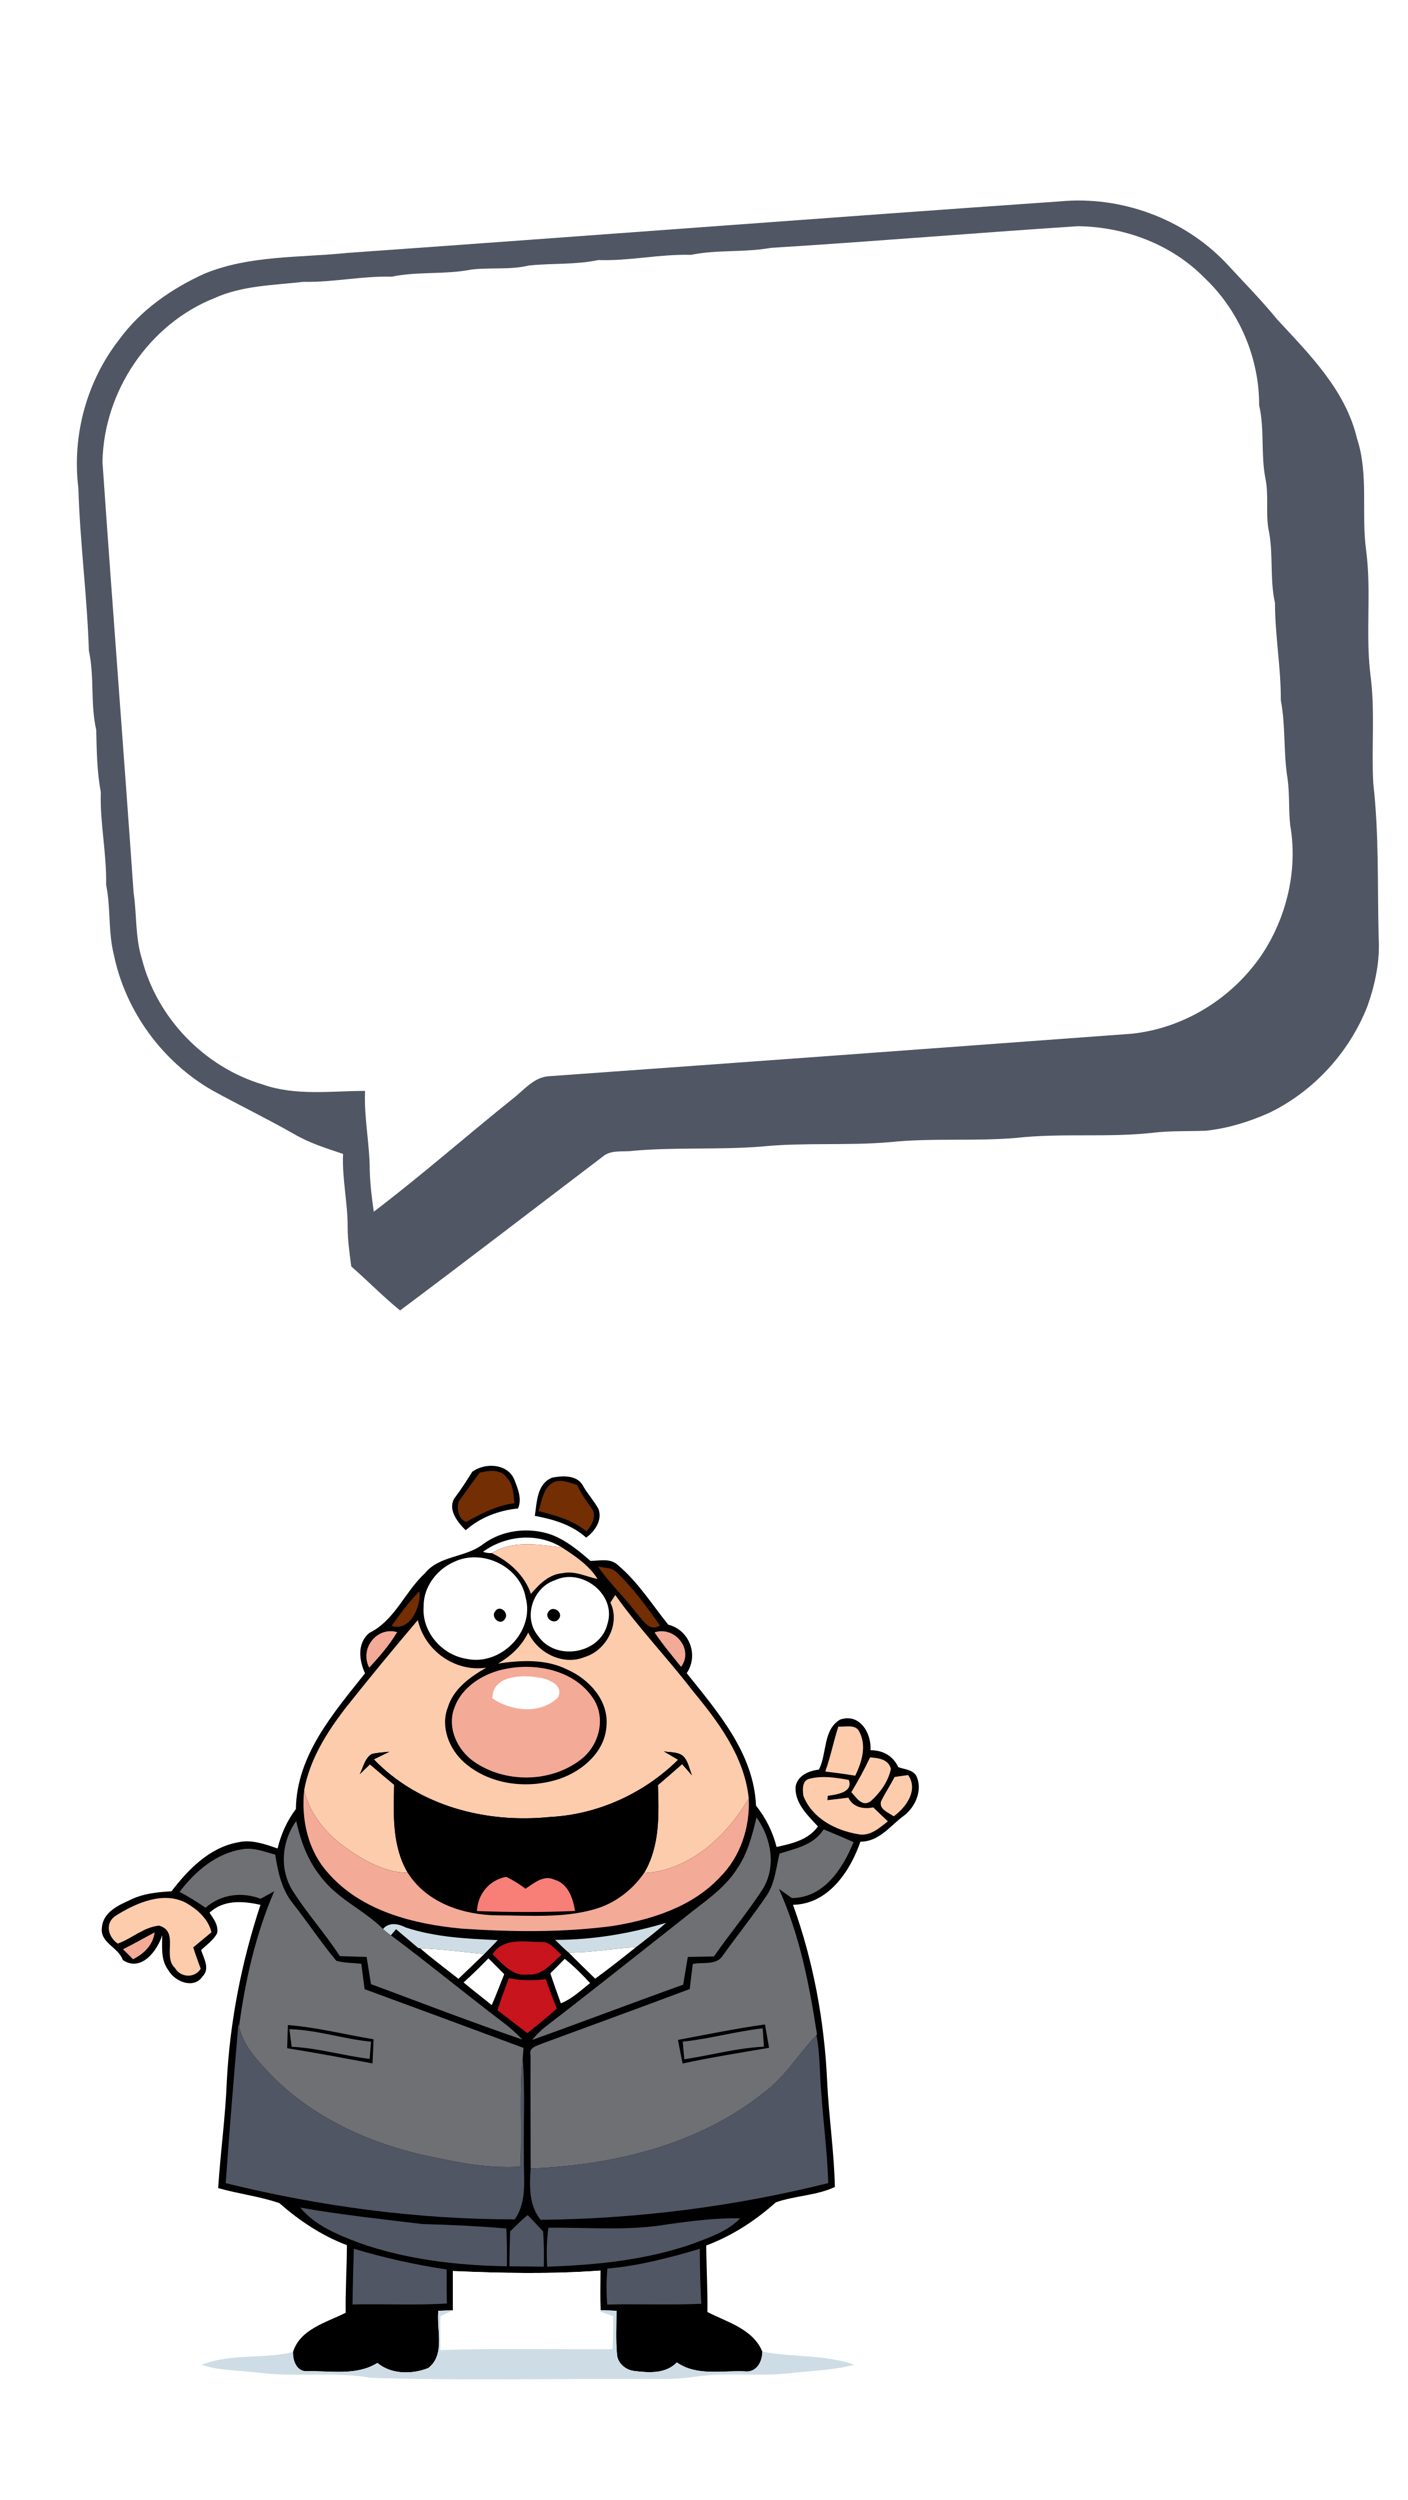 <?xml version="1.0" encoding="UTF-8" ?>
<!DOCTYPE svg PUBLIC "-//W3C//DTD SVG 1.1//EN" "http://www.w3.org/Graphics/SVG/1.1/DTD/svg11.dtd">
<svg width="320pt" height="568pt" viewBox="0 0 320 568" version="1.1" xmlns="http://www.w3.org/2000/svg">
<path fill="#ffffff" d=" M 0.00 0.00 L 320.00 0.00 L 320.00 568.00 L 0.00 568.00 L 0.00 0.00 Z" />
<path fill="#505663" d=" M 78.87 57.47 C 132.90 53.66 186.95 49.51 241.02 45.75 C 254.73 44.48 268.89 49.64 278.45 59.56 C 282.44 63.89 286.58 68.07 290.31 72.63 C 297.65 80.56 305.78 88.64 308.38 99.53 C 311.13 107.82 309.32 116.59 310.49 125.09 C 311.71 134.38 310.33 143.79 311.43 153.09 C 312.57 161.37 311.66 169.74 312.11 178.05 C 313.44 189.63 313.03 201.31 313.33 212.94 C 313.66 218.29 312.57 223.56 310.80 228.58 C 306.72 239.04 298.70 247.84 288.62 252.79 C 284.02 254.87 279.12 256.39 274.09 256.93 C 270.09 257.09 266.07 256.91 262.09 257.39 C 251.75 258.54 241.32 257.41 230.99 258.56 C 221.39 259.38 211.72 258.52 202.13 259.54 C 192.45 260.36 182.72 259.55 173.06 260.53 C 163.36 261.30 153.62 260.63 143.93 261.49 C 141.62 261.82 138.91 261.17 136.99 262.81 C 121.64 274.47 106.36 286.22 90.93 297.77 C 87.06 294.63 83.59 291.04 79.83 287.77 C 79.45 284.85 79.03 281.93 79.01 278.99 C 79.06 273.36 77.71 267.83 77.97 262.20 C 74.24 260.94 70.43 259.77 67.00 257.78 C 60.87 254.28 54.52 251.20 48.33 247.81 C 36.95 241.30 28.53 229.81 25.88 216.96 C 24.56 211.75 25.19 206.31 24.12 201.06 C 24.27 193.99 22.69 187.06 22.91 180.00 C 22.03 175.33 21.98 170.60 21.87 165.87 C 20.51 159.94 21.50 153.82 20.20 147.89 C 19.82 135.53 18.17 123.27 17.81 110.90 C 16.33 98.98 19.71 86.57 27.13 77.10 C 31.99 70.43 38.97 65.60 46.41 62.21 C 56.71 57.95 68.02 58.60 78.87 57.47 Z" />
<path fill="#ffffff" d=" M 175.21 56.32 C 198.48 54.88 221.71 52.92 244.98 51.40 C 255.60 51.52 266.33 55.53 273.80 63.19 C 281.62 70.59 286.21 81.32 286.17 92.09 C 287.43 97.59 286.51 103.28 287.61 108.80 C 288.36 112.54 287.66 116.37 288.27 120.13 C 289.47 125.70 288.53 131.46 289.77 137.03 C 289.77 144.41 291.14 151.68 291.09 159.07 C 292.21 164.94 291.66 170.94 292.61 176.83 C 293.13 180.36 292.83 183.96 293.23 187.51 C 294.87 196.90 292.79 206.83 287.98 215.02 C 281.48 225.95 269.75 233.64 257.07 234.90 C 213.04 238.15 168.99 241.38 124.95 244.53 C 121.36 244.65 119.10 247.72 116.47 249.71 C 105.91 258.19 95.72 267.14 84.95 275.33 C 84.51 272.24 84.12 269.14 84.04 266.02 C 84.03 259.95 82.70 253.96 82.97 247.88 C 75.21 247.89 67.18 249.06 59.69 246.42 C 46.43 242.45 35.68 231.31 32.25 217.89 C 30.72 213.04 31.11 207.90 30.37 202.91 C 28.09 170.25 25.54 137.62 23.29 104.97 C 23.57 88.95 33.85 73.64 48.80 67.71 C 55.14 64.86 62.16 64.83 68.94 64.04 C 75.68 64.19 82.29 62.68 89.03 62.87 C 95.00 61.64 101.13 62.43 107.09 61.26 C 111.44 60.72 115.87 61.37 120.17 60.34 C 125.42 59.77 130.75 60.20 135.95 59.09 C 143.03 59.34 149.96 57.71 157.04 57.91 C 163.04 56.69 169.20 57.41 175.21 56.32 Z" />
<path fill="#000001" d=" M 107.33 334.42 C 110.22 332.32 115.23 332.50 116.85 336.10 C 117.65 338.17 118.71 340.57 117.73 342.76 C 113.35 343.21 109.16 344.77 105.84 347.72 C 103.99 345.87 101.59 342.93 103.39 340.28 C 104.83 338.41 106.08 336.42 107.33 334.42 Z" />
<path fill="#732e03" d=" M 109.02 334.63 C 111.11 334.12 113.92 333.73 115.27 335.87 C 116.72 337.40 116.65 339.62 116.92 341.58 C 112.94 342.05 109.43 343.90 105.99 345.81 C 104.20 345.31 103.74 342.72 104.25 341.19 C 105.83 339.00 107.39 336.78 109.02 334.63 Z" />
<path fill="#000001" d=" M 125.51 335.75 C 127.80 335.32 130.99 335.12 132.39 337.41 C 133.43 339.34 134.97 340.95 136.01 342.88 C 136.97 345.39 135.19 347.96 133.22 349.39 C 129.97 346.46 125.76 345.23 121.55 344.44 C 122.04 341.31 122.01 337.13 125.51 335.75 Z" />
<path fill="#732e03" d=" M 122.38 343.36 C 123.22 341.02 123.39 337.82 126.04 336.72 C 127.81 336.07 129.55 336.98 131.23 337.46 C 132.07 339.54 133.49 341.30 134.75 343.14 C 135.49 344.95 134.40 346.62 133.31 347.98 C 130.18 345.38 126.23 344.35 122.38 343.36 Z" />
<path fill="#000001" d=" M 109.77 350.88 C 114.22 347.59 120.30 346.91 125.47 348.78 C 128.77 350.08 131.55 352.37 134.20 354.68 C 136.28 354.66 138.75 353.99 140.43 355.63 C 145.00 359.45 148.17 364.58 151.88 369.17 C 156.69 370.38 158.84 376.07 156.07 380.19 C 163.13 389.00 171.32 398.41 171.82 410.28 C 174.02 413.06 175.64 416.23 176.49 419.68 C 179.96 418.92 183.70 418.10 185.89 415.01 C 183.55 412.48 180.50 409.62 180.83 405.87 C 181.36 403.36 183.85 402.39 186.12 402.09 C 188.00 398.43 186.98 393.11 190.90 390.75 C 195.37 389.16 198.11 393.84 197.84 397.70 C 200.64 397.68 202.98 398.98 204.15 401.54 C 205.57 402.05 207.45 402.09 208.28 403.57 C 209.71 406.70 208.11 410.48 205.54 412.49 C 202.36 414.78 199.89 418.48 195.55 418.48 C 193.20 425.28 188.20 432.68 180.23 432.82 C 184.88 445.70 187.37 459.31 187.99 472.97 C 188.36 480.98 189.58 488.93 189.74 496.93 C 185.68 498.89 180.65 498.90 176.32 500.43 C 171.68 504.59 166.38 508.04 160.51 510.23 C 160.54 515.27 160.85 520.31 160.78 525.35 C 165.31 527.68 171.12 529.19 173.26 534.35 C 173.25 536.70 171.89 539.20 169.18 538.83 C 164.06 538.61 158.31 539.95 153.83 536.80 C 151.23 539.48 147.33 539.16 143.95 538.72 C 142.14 538.45 140.42 536.98 140.24 535.11 C 139.91 531.77 140.11 528.41 140.11 525.07 C 138.90 525.02 137.70 524.97 136.49 524.94 C 136.41 521.93 136.47 518.93 136.47 515.93 C 125.30 516.77 114.10 516.53 102.92 516.04 C 102.93 519.01 102.93 521.99 102.93 524.97 C 101.83 524.99 100.73 525.03 99.63 525.07 C 99.15 529.32 101.30 535.08 97.31 538.09 C 93.66 539.54 88.93 539.55 85.77 536.92 C 81.04 539.89 75.18 538.68 69.89 538.80 C 67.46 539.00 66.53 536.44 66.59 534.45 C 68.20 529.21 74.20 527.72 78.56 525.52 C 78.48 520.40 78.84 515.28 78.84 510.16 C 73.16 508.01 68.05 504.62 63.50 500.61 C 59.02 499.06 54.17 498.50 49.58 497.19 C 50.11 489.08 51.23 481.01 51.55 472.88 C 52.26 459.25 54.92 445.77 59.20 432.82 C 55.24 431.96 50.80 431.60 47.62 434.63 C 48.55 436.00 49.67 437.44 49.36 439.24 C 48.54 440.84 47.00 441.89 45.71 443.10 C 46.32 445.02 47.78 447.32 46.03 449.10 C 44.05 452.07 39.69 450.27 38.26 447.67 C 36.51 445.39 36.85 442.39 36.87 439.71 C 35.74 443.32 32.06 448.15 27.91 445.37 C 26.92 442.42 22.66 441.50 23.16 437.95 C 23.42 434.59 26.77 432.97 29.47 431.77 C 32.41 430.27 35.74 429.93 38.98 429.75 C 42.80 424.75 47.62 419.81 54.07 418.63 C 57.16 417.90 60.20 419.04 63.09 420.02 C 63.86 416.77 65.24 413.72 67.25 411.05 C 67.40 398.88 75.79 389.23 82.96 380.22 C 81.58 377.26 81.14 373.25 84.01 371.00 C 89.72 368.18 92.00 361.71 96.54 357.52 C 99.85 353.40 105.80 353.97 109.77 350.88 Z" />
<path fill="#ffffff" d=" M 109.77 352.61 C 114.95 348.84 122.20 348.18 127.72 351.63 C 122.39 350.95 116.63 349.91 111.76 352.90 C 111.10 352.93 110.43 352.84 109.77 352.61 Z" />
<path fill="#fdccac" d=" M 111.76 352.90 C 116.63 349.91 122.39 350.95 127.72 351.63 C 130.70 353.54 133.99 355.79 135.81 358.79 C 133.20 358.26 130.67 356.87 127.91 357.46 C 124.83 357.67 122.54 359.96 120.67 362.18 C 119.20 357.90 115.74 354.81 111.76 352.90 Z" />
<path fill="#ffffff" d=" M 103.19 354.90 C 109.59 351.81 118.26 355.94 119.47 363.05 C 121.56 370.76 113.74 378.61 106.03 376.93 C 100.46 376.07 95.85 370.81 96.28 365.10 C 96.18 360.66 99.22 356.64 103.19 354.90 Z" />
<path fill="#732e03" d=" M 135.90 355.96 C 137.46 356.26 139.32 356.19 140.44 357.54 C 144.06 361.09 147.06 365.22 150.00 369.34 C 147.49 370.97 146.08 368.02 144.62 366.49 C 141.85 362.86 138.51 359.71 135.90 355.96 Z" />
<path fill="#ffffff" d=" M 126.14 359.06 C 132.24 356.18 140.15 362.30 138.07 368.95 C 136.42 375.91 126.14 377.55 122.25 371.66 C 118.82 367.49 121.12 360.68 126.14 359.06 Z" />
<path fill="#6f7074" d=" M 137.38 360.39 C 137.63 360.64 137.63 360.64 137.38 360.39 Z" />
<path fill="#732e03" d=" M 89.00 369.46 C 90.93 366.68 92.95 363.96 95.34 361.56 C 95.74 365.02 93.23 370.80 89.00 369.46 Z" />
<path fill="#fdccac" d=" M 138.73 364.16 C 139.09 363.57 139.46 363.00 139.84 362.43 C 145.17 369.97 151.64 376.66 157.27 384.00 C 163.20 391.15 169.19 399.11 170.17 408.65 C 165.15 417.21 156.72 425.07 146.37 425.61 C 149.97 419.57 149.77 412.40 149.53 405.62 C 151.38 404.04 153.21 402.45 155.03 400.85 C 155.59 401.48 156.70 402.75 157.26 403.39 C 156.72 402.05 156.46 400.58 155.60 399.41 C 154.48 397.97 152.48 398.27 150.88 397.96 C 151.69 398.43 153.31 399.38 154.12 399.86 C 146.41 407.48 135.91 412.30 125.07 412.86 C 110.65 414.37 95.20 410.45 84.96 399.77 C 85.84 399.33 87.61 398.47 88.49 398.04 C 87.15 398.17 85.80 398.25 84.48 398.56 C 82.89 399.54 82.57 401.59 81.76 403.14 C 82.34 402.58 83.49 401.46 84.07 400.90 C 85.89 402.46 87.73 404.02 89.58 405.55 C 89.43 412.32 89.09 419.51 92.69 425.57 C 86.88 425.45 81.74 422.21 77.23 418.85 C 73.41 415.73 70.21 411.64 69.13 406.74 C 70.37 399.94 74.12 393.89 78.25 388.46 C 83.70 381.58 89.27 374.81 94.96 368.12 C 96.53 375.06 103.39 379.99 110.51 378.94 C 106.88 381.03 103.09 383.70 101.80 387.91 C 100.04 392.32 102.07 397.40 105.46 400.43 C 111.29 405.62 119.99 406.61 127.23 404.18 C 132.48 402.36 137.55 397.98 137.84 392.08 C 138.32 386.35 133.85 381.53 128.91 379.36 C 124.04 376.92 118.41 377.24 113.18 378.00 C 116.10 376.34 118.58 373.99 120.05 370.94 C 122.19 375.62 127.99 378.55 132.91 376.51 C 137.81 375.02 141.05 368.91 138.73 364.16 Z" />
<path fill="#000001" d=" M 112.52 366.15 C 113.56 364.50 115.83 366.51 114.73 367.91 C 113.71 369.51 111.45 367.52 112.52 366.15 Z" />
<path fill="#000001" d=" M 124.68 366.18 C 125.69 364.64 128.23 366.48 126.95 367.90 C 125.89 369.33 123.55 367.57 124.68 366.18 Z" />
<path fill="#f3aa97" d=" M 83.92 378.94 C 81.66 374.70 85.56 369.53 90.27 370.86 C 88.51 373.81 86.24 376.41 83.92 378.94 Z" />
<path fill="#f3aa97" d=" M 148.76 370.92 C 153.31 369.40 157.76 374.77 154.79 378.76 C 152.73 376.18 150.60 373.66 148.76 370.92 Z" />
<path fill="#f3aa97" d=" M 115.13 379.17 C 122.27 377.81 130.87 379.67 134.98 386.17 C 137.76 390.70 136.07 396.80 131.92 399.88 C 125.09 405.13 114.71 405.20 107.69 400.27 C 103.95 397.67 101.58 392.62 103.22 388.17 C 104.97 383.14 110.11 380.08 115.13 379.17 Z" />
<path fill="#ffffff" d=" M 111.90 385.91 C 111.91 380.83 118.23 380.53 121.98 381.12 C 124.28 381.30 128.40 382.86 126.75 385.78 C 122.76 389.57 116.21 388.87 111.90 385.91 Z" />
<path fill="#fdccac" d=" M 190.53 392.32 C 192.14 392.46 194.52 391.66 195.35 393.58 C 197.00 396.83 195.83 400.42 194.38 403.49 C 192.11 403.12 189.84 402.80 187.56 402.54 C 188.76 399.20 189.44 395.70 190.53 392.32 Z" />
<path fill="#000001" d=" M 84.48 398.56 C 85.80 398.25 87.15 398.17 88.49 398.04 C 87.61 398.47 85.84 399.33 84.96 399.77 C 95.20 410.45 110.65 414.37 125.07 412.86 C 135.91 412.30 146.41 407.48 154.12 399.86 C 153.31 399.38 151.69 398.43 150.88 397.96 C 152.48 398.27 154.48 397.97 155.60 399.41 C 156.46 400.58 156.72 402.05 157.26 403.39 C 156.70 402.75 155.59 401.48 155.03 400.85 C 153.21 402.45 151.38 404.04 149.53 405.62 C 149.77 412.40 149.97 419.57 146.37 425.61 C 143.63 429.56 139.60 432.61 134.93 433.88 C 127.84 435.86 120.39 435.24 113.12 435.22 C 105.36 435.15 97.02 432.44 92.69 425.57 C 89.09 419.51 89.43 412.32 89.58 405.55 C 87.73 404.02 85.89 402.46 84.07 400.90 C 83.49 401.46 82.34 402.58 81.76 403.14 C 82.57 401.59 82.89 399.54 84.48 398.56 Z" />
<path fill="#fdccac" d=" M 193.48 407.23 C 195.02 404.66 196.47 402.03 197.74 399.32 C 199.64 399.47 201.91 399.72 202.48 401.93 C 201.90 404.75 200.08 407.31 197.96 409.22 C 195.97 410.75 194.67 408.50 193.48 407.23 Z" />
<path fill="#fdccac" d=" M 184.09 404.15 C 186.98 403.43 190.03 403.93 192.92 404.45 C 193.95 407.32 190.06 407.77 188.12 408.06 L 188.06 409.04 C 189.64 408.86 191.22 408.68 192.80 408.47 C 193.88 410.68 196.21 411.12 198.47 410.69 C 199.56 411.75 200.68 412.80 201.79 413.86 C 199.83 415.38 197.67 417.38 194.94 416.76 C 189.83 415.90 184.56 413.13 182.58 408.06 C 182.40 406.64 182.24 404.48 184.09 404.15 Z" />
<path fill="#fdccac" d=" M 203.31 403.77 C 204.08 403.66 205.62 403.44 206.39 403.33 C 208.78 406.76 205.95 410.64 203.12 412.72 C 201.98 411.88 199.74 411.16 200.23 409.33 C 201.16 407.42 202.35 405.66 203.31 403.77 Z" />
<path fill="#f3aa97" d=" M 69.13 406.74 C 70.21 411.64 73.41 415.73 77.23 418.85 C 81.74 422.21 86.88 425.45 92.69 425.57 C 97.02 432.44 105.36 435.15 113.12 435.22 C 120.39 435.24 127.84 435.86 134.93 433.88 C 139.60 432.61 143.63 429.56 146.37 425.61 C 156.72 425.07 165.15 417.21 170.17 408.65 C 170.49 415.19 168.29 421.91 163.61 426.57 C 157.29 433.32 148.04 436.22 139.15 437.65 C 127.83 439.14 116.34 439.00 104.97 438.24 C 93.94 437.22 82.01 434.22 74.48 425.49 C 69.94 420.42 68.43 413.38 69.13 406.74 Z" />
<path fill="#6f7074" d=" M 66.43 429.50 C 63.48 424.66 64.02 418.32 67.32 413.79 C 68.32 418.24 69.88 422.66 72.78 426.26 C 76.51 431.41 82.61 433.91 87.06 438.30 C 87.62 438.82 88.22 439.30 88.84 439.75 C 97.49 446.20 105.82 453.08 114.42 459.60 C 115.97 460.76 117.39 462.07 118.74 463.46 C 107.18 459.49 95.76 455.10 84.31 450.84 C 83.98 448.77 83.65 446.72 83.32 444.66 C 81.29 444.61 79.26 444.56 77.23 444.48 C 73.88 439.31 69.71 434.72 66.43 429.50 Z" />
<path fill="#6f7074" d=" M 167.53 424.61 C 169.92 421.13 170.97 417.00 171.93 412.96 C 175.32 417.68 176.51 424.26 173.26 429.38 C 169.87 434.62 165.82 439.41 162.27 444.55 C 160.28 444.58 158.30 444.62 156.32 444.67 C 155.97 446.76 155.62 448.86 155.27 450.97 C 143.80 455.07 132.42 459.42 120.95 463.52 C 121.79 462.49 122.73 461.54 123.75 460.69 C 134.46 452.47 145.01 444.03 155.63 435.68 C 159.81 432.25 164.59 429.28 167.53 424.61 Z" />
<path fill="#6f7074" d=" M 187.18 415.68 C 189.47 416.61 191.73 417.58 193.99 418.58 C 191.54 424.60 187.27 431.22 179.98 431.29 C 178.99 430.59 178.01 429.90 177.03 429.21 C 181.74 439.66 183.96 451.03 185.68 462.30 L 185.55 462.44 C 181.44 466.72 178.40 472.01 173.54 475.55 C 158.65 487.44 139.31 491.97 120.60 492.76 C 120.59 484.17 120.54 475.59 120.58 467.00 C 120.08 465.17 122.11 464.87 123.28 464.32 C 134.44 460.21 145.61 456.14 156.75 451.96 C 156.99 450.05 157.22 448.15 157.45 446.26 C 159.73 445.78 162.88 446.65 164.30 444.31 C 167.49 439.86 170.91 435.59 174.00 431.07 C 176.10 428.18 176.35 424.53 177.17 421.18 C 180.87 420.01 184.95 419.25 187.18 415.68 Z" />
<path fill="#6f7074" d=" M 40.81 429.88 C 44.32 425.25 49.12 421.12 55.03 420.20 C 57.61 419.73 60.11 420.76 62.55 421.43 C 63.17 425.32 64.00 429.35 66.56 432.49 C 69.92 436.79 72.95 441.35 76.44 445.55 C 78.28 446.05 80.22 446.02 82.11 446.21 C 82.35 448.14 82.61 450.06 82.87 451.99 C 94.92 456.41 106.95 460.87 118.98 465.34 C 118.94 465.91 118.84 467.04 118.80 467.61 C 117.94 475.82 118.73 484.09 118.23 492.32 C 112.00 492.71 105.81 491.75 99.74 490.42 C 85.63 487.79 71.73 481.82 61.57 471.46 C 58.57 468.25 55.27 464.91 54.33 460.45 C 55.74 449.96 58.11 439.48 62.33 429.74 C 61.29 430.31 60.26 430.88 59.22 431.45 C 54.93 429.80 50.20 430.44 46.71 433.49 C 44.81 432.18 42.85 430.95 40.81 429.88 Z" />
<path fill="#f77f78" d=" M 108.39 434.25 C 108.59 430.34 111.20 427.20 115.05 426.46 C 116.59 427.22 118.07 428.10 119.42 429.17 C 121.35 427.92 123.53 425.96 125.98 427.10 C 129.12 427.98 130.23 431.34 130.69 434.22 C 123.26 434.55 115.82 434.50 108.39 434.25 Z" />
<path fill="#fdccac" d=" M 26.37 435.25 C 30.97 432.39 37.17 429.62 42.40 432.44 C 44.93 433.94 47.36 436.07 48.06 439.06 C 46.68 440.20 45.31 441.36 43.92 442.49 C 44.43 444.13 45.02 445.74 45.62 447.35 C 44.26 449.56 41.03 449.38 39.76 447.18 C 36.88 444.49 40.81 438.86 36.14 437.55 C 32.66 437.89 29.98 440.48 26.76 441.64 C 24.50 440.08 23.77 436.90 26.37 435.25 Z" />
<path fill="#cedde5" d=" M 87.06 438.30 C 88.44 436.69 90.55 437.12 92.23 437.98 C 98.94 440.19 106.11 440.54 113.13 440.84 C 112.11 441.92 111.08 442.97 110.04 444.03 C 105.18 443.55 100.35 442.85 95.47 442.68 L 95.07 442.66 C 93.39 441.22 91.69 439.79 90.00 438.37 C 89.71 438.71 89.13 439.40 88.84 439.75 C 88.22 439.30 87.62 438.82 87.06 438.30 Z" />
<path fill="#cedde5" d=" M 126.17 440.79 C 134.72 440.80 143.21 439.36 151.39 436.91 C 149.22 438.86 146.89 440.62 144.58 442.42 C 139.46 442.67 134.40 443.72 129.27 443.69 C 128.15 442.81 127.19 441.76 126.17 440.79 Z" />
<path fill="#f3aa97" d=" M 27.95 442.92 C 30.39 441.71 32.74 440.35 35.15 439.09 C 34.79 441.95 32.70 443.97 30.23 445.19 C 29.66 444.63 28.52 443.49 27.95 442.92 Z" />
<path fill="#c7141d" d=" M 111.93 444.06 C 114.42 440.21 119.17 441.24 123.05 441.29 C 125.07 441.14 126.20 443.09 127.63 444.16 C 125.40 446.07 123.26 448.99 119.96 448.66 C 116.46 449.18 114.19 446.16 111.93 444.06 Z" />
<path fill="#ffffff" d=" M 95.47 442.68 C 100.35 442.85 105.18 443.55 110.04 444.03 C 108.08 445.89 106.16 447.79 104.19 449.64 C 101.27 447.33 98.28 445.12 95.47 442.68 Z" />
<path fill="#ffffff" d=" M 129.27 443.69 C 134.40 443.72 139.46 442.67 144.58 442.42 C 141.52 444.87 138.44 447.29 135.27 449.61 C 133.27 447.64 131.23 445.70 129.27 443.69 Z" />
<path fill="#ffffff" d=" M 105.36 450.47 C 107.30 448.70 109.19 446.87 111.01 444.98 C 112.21 446.18 113.40 447.38 114.60 448.59 C 113.64 450.92 112.78 453.30 111.76 455.62 C 109.64 453.88 107.46 452.23 105.36 450.47 Z" />
<path fill="#ffffff" d=" M 125.08 448.38 C 126.19 447.30 127.28 446.20 128.35 445.09 C 130.41 446.78 132.32 448.63 134.10 450.61 C 131.99 452.28 130.00 454.19 127.47 455.21 C 126.64 452.95 125.83 450.67 125.08 448.38 Z" />
<path fill="#c7141d" d=" M 113.07 456.79 C 113.83 454.32 114.72 451.89 115.67 449.49 C 118.43 450.06 121.26 450.06 124.05 449.71 C 124.82 451.96 125.66 454.19 126.56 456.40 C 124.40 458.34 122.13 460.16 119.85 461.98 C 117.58 460.26 115.33 458.51 113.07 456.79 Z" />
<path fill="#505663" d=" M 54.18 459.89 L 54.33 460.45 C 55.27 464.91 58.57 468.25 61.57 471.46 C 71.73 481.82 85.63 487.79 99.74 490.42 C 105.81 491.75 112.00 492.71 118.23 492.32 C 118.73 484.09 117.94 475.82 118.80 467.61 C 119.37 475.07 118.94 482.57 119.07 490.05 C 118.95 494.85 119.93 500.10 116.99 504.30 C 94.86 504.31 72.77 501.36 51.30 496.07 C 52.13 484.00 53.16 471.94 54.18 459.89 Z" />
<path fill="#000001" d=" M 65.42 460.14 C 72.00 460.66 78.41 462.30 84.91 463.38 C 84.83 465.20 84.75 467.02 84.66 468.86 C 78.20 467.67 71.75 466.43 65.27 465.41 C 65.31 463.65 65.37 461.89 65.42 460.14 Z" />
<path fill="#000001" d=" M 154.08 463.52 C 160.66 462.29 167.22 460.92 173.86 460.01 C 174.18 461.77 174.49 463.54 174.79 465.31 C 168.23 466.44 161.65 467.47 155.14 468.88 C 154.77 467.10 154.42 465.30 154.08 463.52 Z" />
<path fill="#6f7074" d=" M 65.77 461.08 C 72.07 461.24 78.07 463.34 84.32 463.92 C 84.21 465.22 84.11 466.53 84.01 467.84 C 78.07 467.11 72.29 465.38 66.29 465.08 C 66.12 463.74 65.94 462.40 65.77 461.08 Z" />
<path fill="#6f7074" d=" M 155.17 463.92 C 161.29 463.28 167.23 461.58 173.34 460.89 C 173.43 462.27 173.53 463.66 173.62 465.06 C 167.49 465.35 161.56 467.01 155.52 467.92 C 155.40 466.58 155.29 465.25 155.17 463.92 Z" />
<path fill="#505663" d=" M 173.54 475.55 C 178.40 472.01 181.44 466.72 185.55 462.44 C 186.44 466.88 186.23 471.42 186.69 475.91 C 187.15 482.63 188.05 489.32 188.24 496.06 C 166.87 501.37 144.88 504.19 122.86 504.40 C 120.18 501.06 120.33 496.79 120.60 492.76 C 139.31 491.97 158.65 487.44 173.54 475.55 Z" />
<path fill="#505663" d=" M 68.25 501.63 C 77.45 503.25 86.74 504.24 96.00 505.36 C 102.37 505.52 108.73 505.84 115.08 506.36 C 115.22 509.22 115.25 512.08 115.20 514.95 C 103.81 514.78 92.31 513.42 81.53 509.61 C 76.71 507.75 71.63 505.73 68.25 501.63 Z" />
<path fill="#505663" d=" M 115.94 507.04 C 117.25 505.77 118.50 504.45 119.93 503.33 C 121.13 504.53 122.27 505.80 123.44 507.05 C 123.62 509.70 123.66 512.37 123.60 515.04 C 120.99 515.01 118.39 514.99 115.78 514.96 C 115.78 512.32 115.84 509.67 115.94 507.04 Z" />
<path fill="#505663" d=" M 151.87 505.40 C 157.30 504.65 162.74 503.96 168.24 504.05 C 165.33 507.04 161.29 508.38 157.49 509.83 C 146.86 513.54 135.55 514.68 124.36 515.05 C 124.18 512.09 124.25 509.13 124.63 506.20 C 133.71 506.08 142.87 506.98 151.87 505.40 Z" />
<path fill="#505663" d=" M 80.42 510.98 C 87.34 513.04 94.37 514.62 101.51 515.68 C 101.50 518.25 101.51 520.83 101.56 523.42 C 94.42 523.85 87.27 523.49 80.12 523.63 C 80.16 519.41 80.29 515.20 80.42 510.98 Z" />
<path fill="#505663" d=" M 138.05 515.47 C 145.22 514.87 152.16 513.00 159.04 511.00 C 159.07 515.16 159.14 519.32 159.39 523.48 C 152.27 523.80 145.13 523.48 138.00 523.66 C 137.79 520.93 137.79 518.19 138.05 515.47 Z" />
<path fill="#ffffff" d=" M 102.92 516.04 C 114.10 516.53 125.30 516.77 136.47 515.93 C 136.47 518.93 136.41 521.93 136.49 524.94 L 136.52 525.29 C 137.23 525.54 138.66 526.04 139.37 526.30 C 139.38 528.79 139.32 531.29 139.22 533.80 C 126.17 533.86 113.12 533.57 100.07 533.99 C 100.06 531.43 100.06 528.87 100.08 526.31 C 101.03 525.85 101.98 525.41 102.93 524.97 C 102.93 521.99 102.93 519.01 102.92 516.04 Z" />
<path fill="#cedde5" d=" M 99.63 525.07 C 100.73 525.03 101.83 524.99 102.93 524.97 C 101.98 525.41 101.03 525.85 100.08 526.31 C 100.06 528.87 100.06 531.43 100.07 533.99 C 113.12 533.57 126.17 533.86 139.22 533.80 C 139.32 531.29 139.38 528.79 139.37 526.30 C 138.66 526.04 137.23 525.54 136.52 525.29 L 136.49 524.94 C 137.70 524.97 138.90 525.02 140.11 525.07 C 140.11 528.41 139.91 531.77 140.24 535.11 C 140.42 536.98 142.14 538.45 143.95 538.72 C 147.33 539.16 151.23 539.48 153.83 536.80 C 158.31 539.95 164.06 538.61 169.18 538.83 C 171.89 539.20 173.25 536.70 173.26 534.35 C 180.16 535.69 187.41 534.97 194.12 537.31 C 189.27 538.66 184.22 538.67 179.27 539.28 C 172.24 540.07 165.14 538.96 158.14 540.03 C 152.47 540.93 146.72 540.37 141.01 540.58 C 122.09 540.53 103.16 540.93 84.25 540.30 C 75.89 538.82 67.39 540.23 59.00 539.16 C 54.60 538.58 50.08 538.76 45.82 537.34 C 52.47 534.71 59.78 536.08 66.59 534.45 C 66.53 536.44 67.46 539.00 69.89 538.80 C 75.18 538.68 81.04 539.89 85.77 536.92 C 88.93 539.55 93.66 539.54 97.31 538.09 C 101.30 535.08 99.15 529.32 99.63 525.07 Z" />
</svg>

